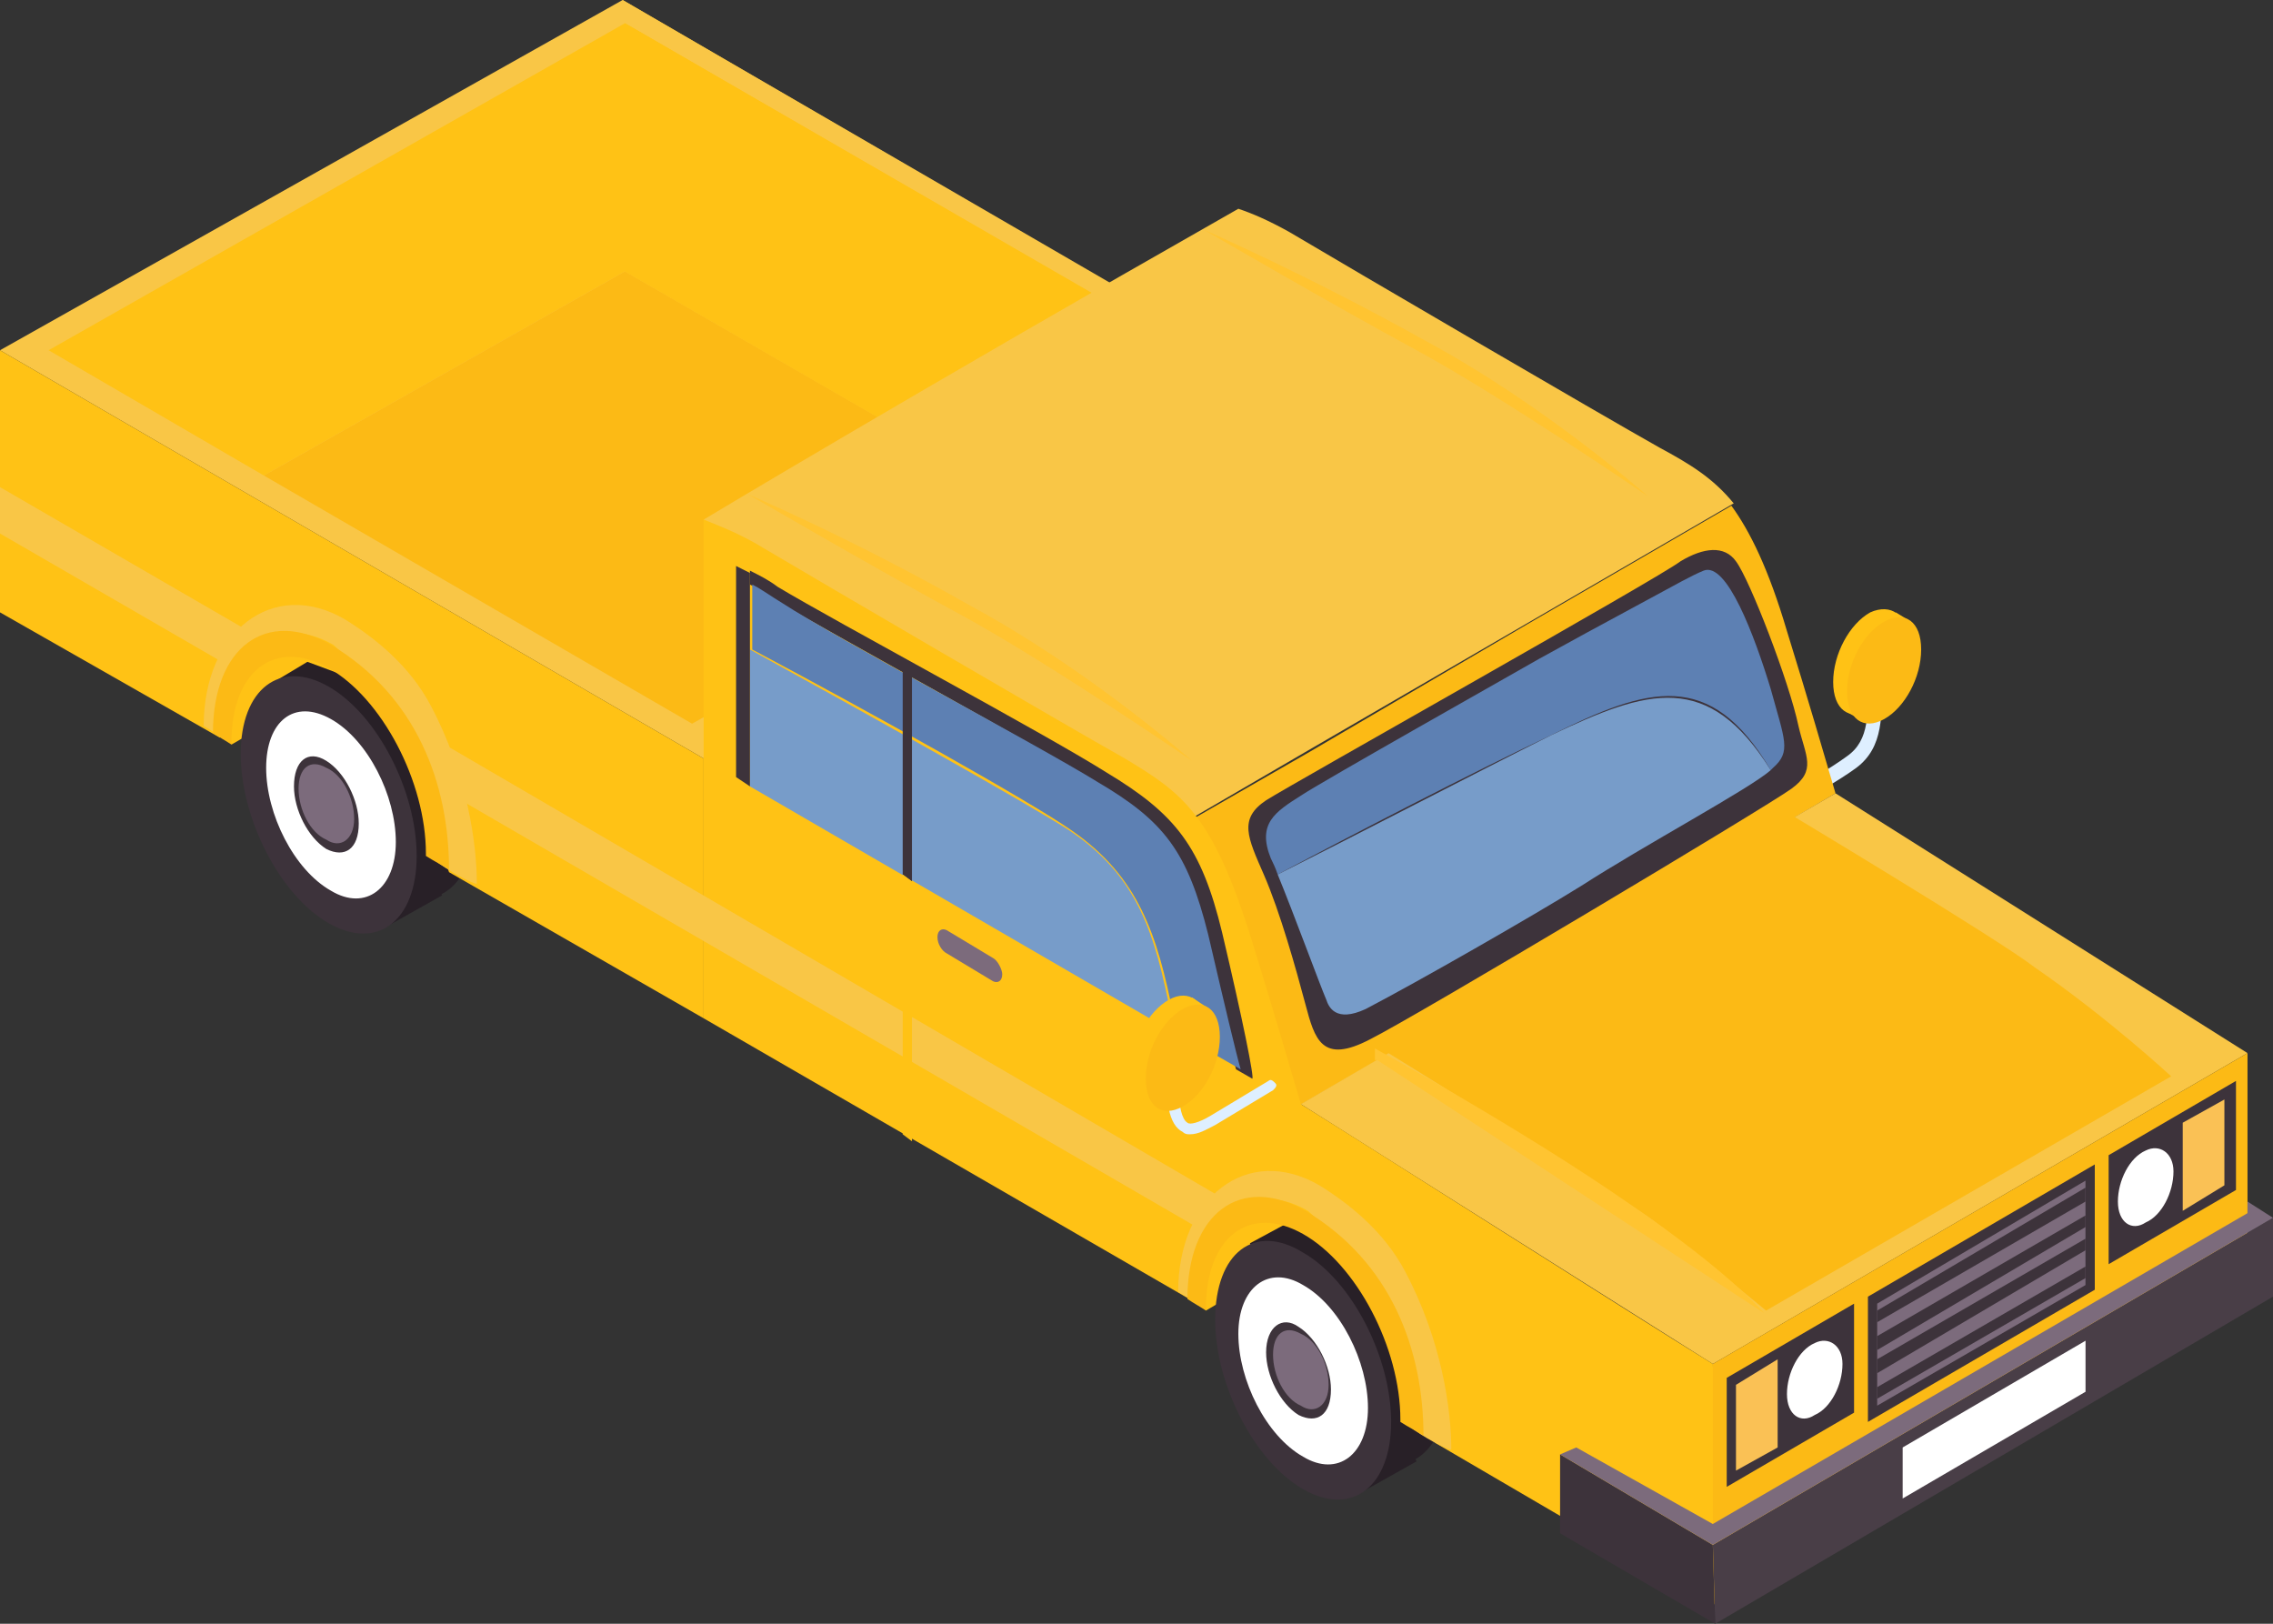 <svg width="100%" height="100%" viewBox="0 0 42 30" fill="none" xmlns="http://www.w3.org/2000/svg">
  <rect x="0" y="0" width="42" height="30" fill="#333333" stroke="none"/>
  <g clip-path="url(#clip0_355_2188)">
    <path
      d="M4.277 13.757L7.741 11.743C7.741 11.743 7.142 10.586 5.646 10.971C4.191 11.4 3.336 11.914 3.336 11.914L4.277 13.757Z"
      fill="#FFC215" />
    <path
      d="M5.517 13.286C5.517 14.486 6.244 15.9 7.143 16.414C8.041 16.929 8.768 16.371 8.768 15.171C8.768 13.971 8.041 12.557 7.143 12.043C6.244 11.529 5.517 12.086 5.517 13.286Z"
      fill="#282027" />
    <path d="M8.169 16.543L7.1 17.143L5.132 12.557L6.202 11.914L8.169 16.543Z" fill="#282027" />
    <path
      d="M4.448 13.929C4.448 15.129 5.175 16.543 6.073 17.057C6.971 17.571 7.699 17.014 7.699 15.814C7.699 14.614 6.971 13.2 6.073 12.686C5.175 12.171 4.448 12.729 4.448 13.929Z"
      fill="#3D333B" />
    <path
      d="M4.918 14.186C4.918 15.043 5.432 16.071 6.116 16.457C6.758 16.843 7.314 16.414 7.314 15.557C7.314 14.7 6.8 13.671 6.116 13.286C5.432 12.9 4.918 13.329 4.918 14.186Z"
      fill="white" />
    <path
      d="M5.432 14.529C5.432 14.957 5.688 15.471 6.03 15.686C6.373 15.857 6.629 15.686 6.629 15.214C6.629 14.786 6.373 14.271 6.03 14.057C5.688 13.843 5.432 14.057 5.432 14.529Z"
      fill="#3D333B" />
    <path
      d="M5.517 14.571C5.517 14.957 5.731 15.386 6.031 15.514C6.287 15.686 6.544 15.514 6.544 15.129C6.544 14.743 6.33 14.314 6.031 14.186C5.731 14.014 5.517 14.186 5.517 14.571Z"
      fill="#7C6B7C" />
    <path d="M11.505 0V4.8L15.568 7.157L15.996 5.314L18.648 6.3L19.802 9.6L24.464 12.343V7.543L11.505 0Z"
      fill="#FFC215" />
    <path d="M11.505 0L0 6.471L13.002 14.014L22.882 6.6L11.505 0Z" fill="#F9C646" />
    <path
      d="M21.727 10.886L25.747 8.657L11.548 0.429L0.898 6.471L4.876 8.786L11.548 5.014L21.727 10.886Z"
      fill="#FFC215" />
    <path d="M19.503 9.6L11.548 5.014L4.876 8.786L12.788 13.371L19.503 9.6Z" fill="#FCBA15" />
    <path d="M11.548 5.014V0.429L23.566 7.371L20.615 10.243L11.548 5.014Z" fill="#FFC215" />
    <path
      d="M31.992 15.471H32.035C32.12 15.429 33.66 14.657 34.301 14.186C34.815 13.8 34.772 13.2 34.772 12.514C34.772 12.386 34.772 12.257 34.772 12.129C34.772 12.086 34.729 12 34.644 12C34.601 12 34.515 12.043 34.515 12.129C34.515 12.257 34.515 12.386 34.515 12.514C34.515 13.157 34.558 13.671 34.13 13.971C33.489 14.443 31.906 15.257 31.906 15.257C31.863 15.3 31.821 15.343 31.863 15.386C31.906 15.429 31.949 15.471 31.992 15.471Z"
      fill="#DEEFFF" />
    <path
      d="M22.283 24.214L25.705 22.2C25.705 22.2 25.106 21.043 23.609 21.429C22.155 21.857 21.299 22.371 21.299 22.371L22.283 24.214Z"
      fill="#FFC215" />
    <path
      d="M23.48 23.743C23.48 24.943 24.208 26.357 25.106 26.871C26.004 27.386 26.731 26.829 26.731 25.629C26.731 24.429 26.004 23.014 25.106 22.5C24.25 21.986 23.48 22.543 23.48 23.743Z"
      fill="#282027" />
    <path d="M26.175 27L25.106 27.6L23.096 22.971L24.208 22.371L26.175 27Z" fill="#282027" />
    <path
      d="M22.454 24.386C22.454 25.586 23.181 27 24.079 27.514C24.977 28.029 25.705 27.471 25.705 26.271C25.705 25.071 24.977 23.657 24.079 23.143C23.181 22.586 22.454 23.143 22.454 24.386Z"
      fill="#3D333B" />
    <path
      d="M22.882 24.643C22.882 25.5 23.395 26.529 24.079 26.914C24.721 27.3 25.277 26.871 25.277 26.014C25.277 25.157 24.764 24.129 24.079 23.743C23.438 23.357 22.882 23.786 22.882 24.643Z"
      fill="white" />
    <path
      d="M23.395 24.986C23.395 25.414 23.652 25.929 23.994 26.143C24.336 26.314 24.593 26.143 24.593 25.671C24.593 25.243 24.336 24.729 23.994 24.514C23.694 24.3 23.395 24.514 23.395 24.986Z"
      fill="#3D333B" />
    <path
      d="M23.523 25.029C23.523 25.414 23.737 25.843 24.037 25.971C24.293 26.143 24.55 25.971 24.55 25.586C24.55 25.2 24.336 24.771 24.037 24.643C23.737 24.471 23.523 24.643 23.523 25.029Z"
      fill="#7C6B7C" />
    <path
      d="M33.916 14.657C33.703 13.929 33.403 12.9 33.018 11.657C32.676 10.5 32.334 9.814 31.992 9.343L28.228 11.529L24.208 13.886L21 15.729L23.31 20.829L29.768 17.1L33.916 14.657Z"
      fill="#FCBA15" />
    <path
      d="M30.666 8.271C29.597 7.671 24.977 4.971 23.823 4.286C23.438 4.071 23.138 3.943 22.882 3.857C16.851 7.286 13.002 9.6 13.002 9.6L20.529 15.986L24.208 13.843L32.035 9.3C31.65 8.829 31.222 8.571 30.666 8.271Z"
      fill="#F9C646" />
    <path d="M33.916 14.657L24.037 20.4L31.65 25.2L41.529 19.457L33.916 14.657Z" fill="#F9C646" />
    <path
      d="M31.65 25.2C29.982 24.171 25.619 21.386 24.037 20.4C23.823 19.671 23.523 18.643 23.138 17.4C22.411 15.043 21.855 14.657 20.786 14.014C19.717 13.414 15.098 10.714 13.943 10.029C13.558 9.814 13.216 9.686 13.002 9.6V18.814L22.198 24.129L22.497 22.286L24.037 22.457L26.004 23.957L26.517 26.657L31.65 29.657C31.65 29.657 31.692 26.914 31.65 25.2Z"
      fill="#FFC215" />
    <path d="M31.649 29.657V25.2L41.529 19.457V23.871L31.649 29.657Z" fill="#FCBA15" />
    <path d="M34.259 24.086L31.906 25.457V27.471L34.259 26.1V24.086Z" fill="#3D333B" />
    <path d="M32.847 25.114L32.077 25.586V27.171L32.847 26.743V25.114Z" fill="#FAC155" />
    <path d="M38.707 21.514L34.515 23.957V26.271L38.707 23.829V21.514Z" fill="#3D333B" />
    <path d="M38.535 21.814L34.686 24.086V25.971L38.535 23.743V21.814Z" fill="#7C6B7C" />
    <path d="M38.535 21.943L34.686 24.214V24.429L38.535 22.2V21.943Z" fill="#3D333B" />
    <path d="M38.535 22.457L34.686 24.686V24.943L38.535 22.671V22.457Z" fill="#3D333B" />
    <path d="M38.535 22.886L34.686 25.114V25.371L38.535 23.1V22.886Z" fill="#3D333B" />
    <path d="M38.535 23.4L34.686 25.629V25.843L38.535 23.614V23.4Z" fill="#3D333B" />
    <path d="M41.316 19.971L38.963 21.343V23.357L41.316 21.986V19.971Z" fill="#3D333B" />
    <path
      d="M25.961 23.486C25.576 22.757 24.935 22.243 24.379 21.9C23.053 21.129 21.77 22.114 21.77 23.871C21.855 23.914 22.112 24.086 22.112 24.086C22.112 22.586 23.053 21.729 24.165 22.371C24.336 22.5 24.977 23.314 24.977 23.314L25.662 24.3L25.747 24.343C25.961 24.9 26.047 25.757 26.047 26.357C26.261 26.529 26.731 26.786 26.817 26.786C26.817 26.057 26.645 24.771 25.961 23.486Z"
      fill="#F9C646" />
    <path
      d="M24.122 22.371C25.705 23.314 26.303 24.943 26.303 26.529C26.261 26.486 26.004 26.357 25.876 26.271V26.229C25.876 24.9 25.063 23.357 24.079 22.8C23.096 22.243 22.283 22.843 22.283 24.171V24.214C22.155 24.129 22.069 24.086 21.941 24C21.941 22.414 22.925 21.686 24.122 22.371Z"
      fill="#FCBA15" />
    <path
      d="M34.045 25.2C34.045 25.586 33.831 26.014 33.532 26.143C33.275 26.314 33.019 26.143 33.019 25.757C33.019 25.371 33.232 24.943 33.532 24.814C33.788 24.686 34.045 24.857 34.045 25.2Z"
      fill="white" />
    <path d="M41.102 20.314L40.332 20.743V22.371L41.102 21.9V20.314Z" fill="#FAC155" />
    <path
      d="M40.161 21.643C40.161 22.029 39.947 22.457 39.648 22.586C39.391 22.757 39.134 22.586 39.134 22.2C39.134 21.814 39.348 21.386 39.648 21.257C39.904 21.129 40.161 21.3 40.161 21.643Z"
      fill="white" />
    <path d="M31.693 30L31.65 28.543L42 22.5V23.957L31.693 30Z" fill="#493E47" />
    <path d="M38.536 24.771L35.157 26.743V27.686L38.536 25.714V24.771Z" fill="white" />
    <path d="M28.827 28.329L31.692 30L31.649 28.543L28.827 26.871V28.329Z" fill="#3D333B" />
    <path
      d="M28.827 26.871L29.126 26.743L31.649 28.157L41.529 22.414V22.2L42 22.5L31.649 28.543L28.827 26.871Z"
      fill="#7C6B7C" />
    <path
      d="M40.118 19.886L32.633 24.214C32.633 24.214 31.179 23.014 30.538 22.543C29.896 22.071 25.448 19.329 25.448 19.329L32.933 14.957C32.933 14.957 36.868 17.314 37.595 17.871C38.963 18.814 40.118 19.886 40.118 19.886Z"
      fill="#FCBA15" />
    <path
      d="M25.448 19.586L32.591 24.257C32.591 24.257 31.992 23.529 30.11 22.243C28.142 20.871 25.405 19.371 25.405 19.371V19.586H25.448Z"
      fill="#FFC431" />
    <path
      d="M23.395 14.786C22.882 15.129 23.053 15.471 23.352 16.157C23.652 16.843 23.951 17.914 24.122 18.557C24.293 19.2 24.422 19.671 25.32 19.2C26.175 18.771 32.633 14.914 33.104 14.571C33.574 14.229 33.361 13.971 33.232 13.414C33.061 12.6 32.334 10.714 32.077 10.371C31.864 10.071 31.479 10.114 31.051 10.371C30.666 10.671 23.866 14.486 23.395 14.786Z"
      fill="#3D333B" />
    <path
      d="M32.719 14.229L32.762 14.186C33.104 13.886 32.976 13.671 32.719 12.729C32.419 11.743 31.906 10.371 31.479 10.543C31.265 10.629 30.965 10.8 30.409 11.1C29.768 11.443 28.827 11.957 28.442 12.171C27.843 12.514 24.422 14.443 24.037 14.7C23.566 15 23.224 15.214 23.481 15.857C23.523 15.943 23.566 16.029 23.609 16.157C24.892 15.471 27.287 14.229 28.656 13.586C30.452 12.686 31.607 12.343 32.719 14.229Z"
      fill="#5D80B3" />
    <path
      d="M25.234 18.643C26.218 18.129 28.314 16.929 29.212 16.371C30.409 15.6 32.334 14.571 32.719 14.229C31.564 12.386 30.452 12.729 28.656 13.586C27.287 14.271 24.892 15.514 23.609 16.157C23.908 16.886 24.379 18.171 24.507 18.471C24.55 18.6 24.678 18.9 25.234 18.643Z"
      fill="#779CC9" />
    <path
      d="M22.582 17.229C22.198 15.643 21.727 15.043 20.444 14.271C19.289 13.543 15.44 11.486 14.371 10.843C14.2 10.714 14.028 10.629 13.857 10.543V10.8C14.028 10.886 14.2 11.014 14.413 11.143C15.44 11.743 19.118 13.757 20.23 14.443C21.471 15.214 21.941 15.729 22.283 17.271C22.582 18.557 22.754 19.457 22.839 19.757L23.139 19.929C23.181 19.929 22.967 18.857 22.582 17.229Z"
      fill="#3D333B" />
    <path
      d="M22.326 17.271C21.941 15.729 21.513 15.171 20.273 14.443C19.161 13.757 15.44 11.786 14.456 11.143C14.242 11.014 14.071 10.886 13.9 10.8V12C16.081 13.157 19.075 14.829 19.802 15.343C21.043 16.2 21.385 17.271 21.684 18.771C21.727 18.9 21.727 18.986 21.727 19.071L22.925 19.757C22.839 19.457 22.625 18.557 22.326 17.271Z"
      fill="#5D80B3" />
    <path
      d="M13.857 14.529L21.684 19.071C21.684 18.986 21.642 18.857 21.642 18.771C21.342 17.271 21.043 16.2 19.76 15.343C19.033 14.871 16.039 13.2 13.857 12V14.529Z"
      fill="#779CC9" />
    <path d="M16.851 16.286L16.68 16.157V12.3L16.851 12.429V16.286Z" fill="#3D333B" />
    <path
      d="M18.348 17.7L17.493 17.186C17.407 17.143 17.322 17.186 17.322 17.314C17.322 17.443 17.407 17.571 17.493 17.614L18.348 18.129C18.434 18.171 18.519 18.129 18.519 18C18.519 17.914 18.434 17.743 18.348 17.7Z"
      fill="#7C6B7C" />
    <path
      d="M13.815 9.129C13.815 9.129 16.167 10.5 17.75 11.357C19.332 12.214 22.026 14.057 22.026 14.057C22.026 14.057 20.145 12.386 17.921 11.186C15.739 9.943 13.815 9.129 13.815 9.129Z"
      fill="#FFC431" />
    <path
      d="M22.24 4.243C22.24 4.243 24.593 5.614 26.175 6.471C27.758 7.329 30.452 9.171 30.452 9.171C30.452 9.171 28.57 7.5 26.346 6.3C24.122 5.057 22.24 4.243 22.24 4.243Z"
      fill="#FFC431" />
    <path d="M13.857 14.529L13.601 14.357V10.457L13.857 10.586V14.529Z" fill="#3D333B" />
    <path
      d="M0 6.471V11.314L4.063 13.629L4.491 11.786L7.143 12.771L8.297 16.114L13.002 18.814V14.014L0 6.471Z"
      fill="#FFC215" />
    <path
      d="M7.955 13.029C7.57 12.3 6.929 11.786 6.373 11.443C5.047 10.671 3.764 11.657 3.764 13.414C3.849 13.457 4.106 13.629 4.106 13.629C4.106 12.129 5.047 11.271 6.159 11.914C6.33 12.043 6.971 12.857 6.971 12.857L7.656 13.843L7.741 13.886C7.955 14.443 8.041 15.3 8.041 15.9C8.255 16.071 8.725 16.329 8.811 16.329C8.811 15.6 8.639 14.314 7.955 13.029Z"
      fill="#F9C646" />
    <path
      d="M6.116 11.914C7.699 12.857 8.297 14.486 8.297 16.071C8.255 16.029 7.998 15.9 7.87 15.814V15.771C7.87 14.443 7.057 12.9 6.073 12.343C5.09 11.786 4.277 12.386 4.277 13.714V13.757C4.149 13.671 4.063 13.629 3.935 13.543C3.935 11.957 4.919 11.229 6.116 11.914Z"
      fill="#FCBA15" />
    <path
      d="M7.998 13.629C8.126 13.971 8.212 14.314 8.297 14.657L22.112 22.671C22.24 22.457 22.412 22.286 22.625 22.157L7.998 13.629Z"
      fill="#F9C646" />
    <path d="M4.662 11.7L0 9V9.857L4.149 12.257C4.277 12.043 4.448 11.829 4.662 11.7Z" fill="#F9C646" />
    <path d="M16.851 21.086L16.68 20.957V16.157L16.851 16.286V21.086Z" fill="#FFC215" />
    <path
      d="M21.984 20.957C22.155 20.957 22.283 20.871 22.454 20.786L23.523 20.143C23.566 20.1 23.609 20.057 23.566 20.014C23.523 19.971 23.481 19.929 23.438 19.971L22.369 20.614C22.155 20.743 21.984 20.786 21.941 20.743C21.727 20.614 21.77 19.757 21.77 19.5C21.77 19.457 21.727 19.371 21.684 19.371C21.642 19.371 21.556 19.414 21.556 19.457C21.513 20.357 21.599 20.786 21.855 20.914C21.898 20.957 21.941 20.957 21.984 20.957Z"
      fill="#DEEFFF" />
    <path
      d="M22.283 18.986C22.283 19.5 21.984 20.057 21.599 20.271C21.214 20.486 20.915 20.271 20.915 19.757C20.915 19.243 21.214 18.686 21.599 18.471C21.984 18.257 22.283 18.514 22.283 18.986Z"
      fill="#FFC215" />
    <path d="M21.428 20.443L21.128 20.314L22.027 18.429L22.283 18.6L21.428 20.443Z" fill="#FFC215" />
    <path
      d="M22.54 19.157C22.54 19.671 22.24 20.229 21.855 20.443C21.471 20.657 21.171 20.443 21.171 19.929C21.171 19.414 21.471 18.857 21.855 18.643C22.24 18.429 22.54 18.643 22.54 19.157Z"
      fill="#FCBA15" />
    <path
      d="M35.242 11.829C35.242 12.343 34.943 12.9 34.558 13.114C34.173 13.329 33.873 13.114 33.873 12.6C33.873 12.086 34.173 11.529 34.558 11.314C34.943 11.143 35.242 11.357 35.242 11.829Z"
      fill="#FFC215" />
    <path d="M34.43 13.329L34.13 13.157L35.029 11.314L35.242 11.443L34.43 13.329Z" fill="#FFC215" />
    <path
      d="M35.499 12C35.499 12.514 35.2 13.071 34.815 13.286C34.43 13.5 34.13 13.286 34.13 12.771C34.13 12.257 34.43 11.7 34.815 11.486C35.2 11.271 35.499 11.486 35.499 12Z"
      fill="#FCBA15" />
  </g>
  <defs>
    <clipPath id="clip0_355_2188">
      <rect width="42" height="30" fill="white" />
    </clipPath>
  </defs>
</svg>
